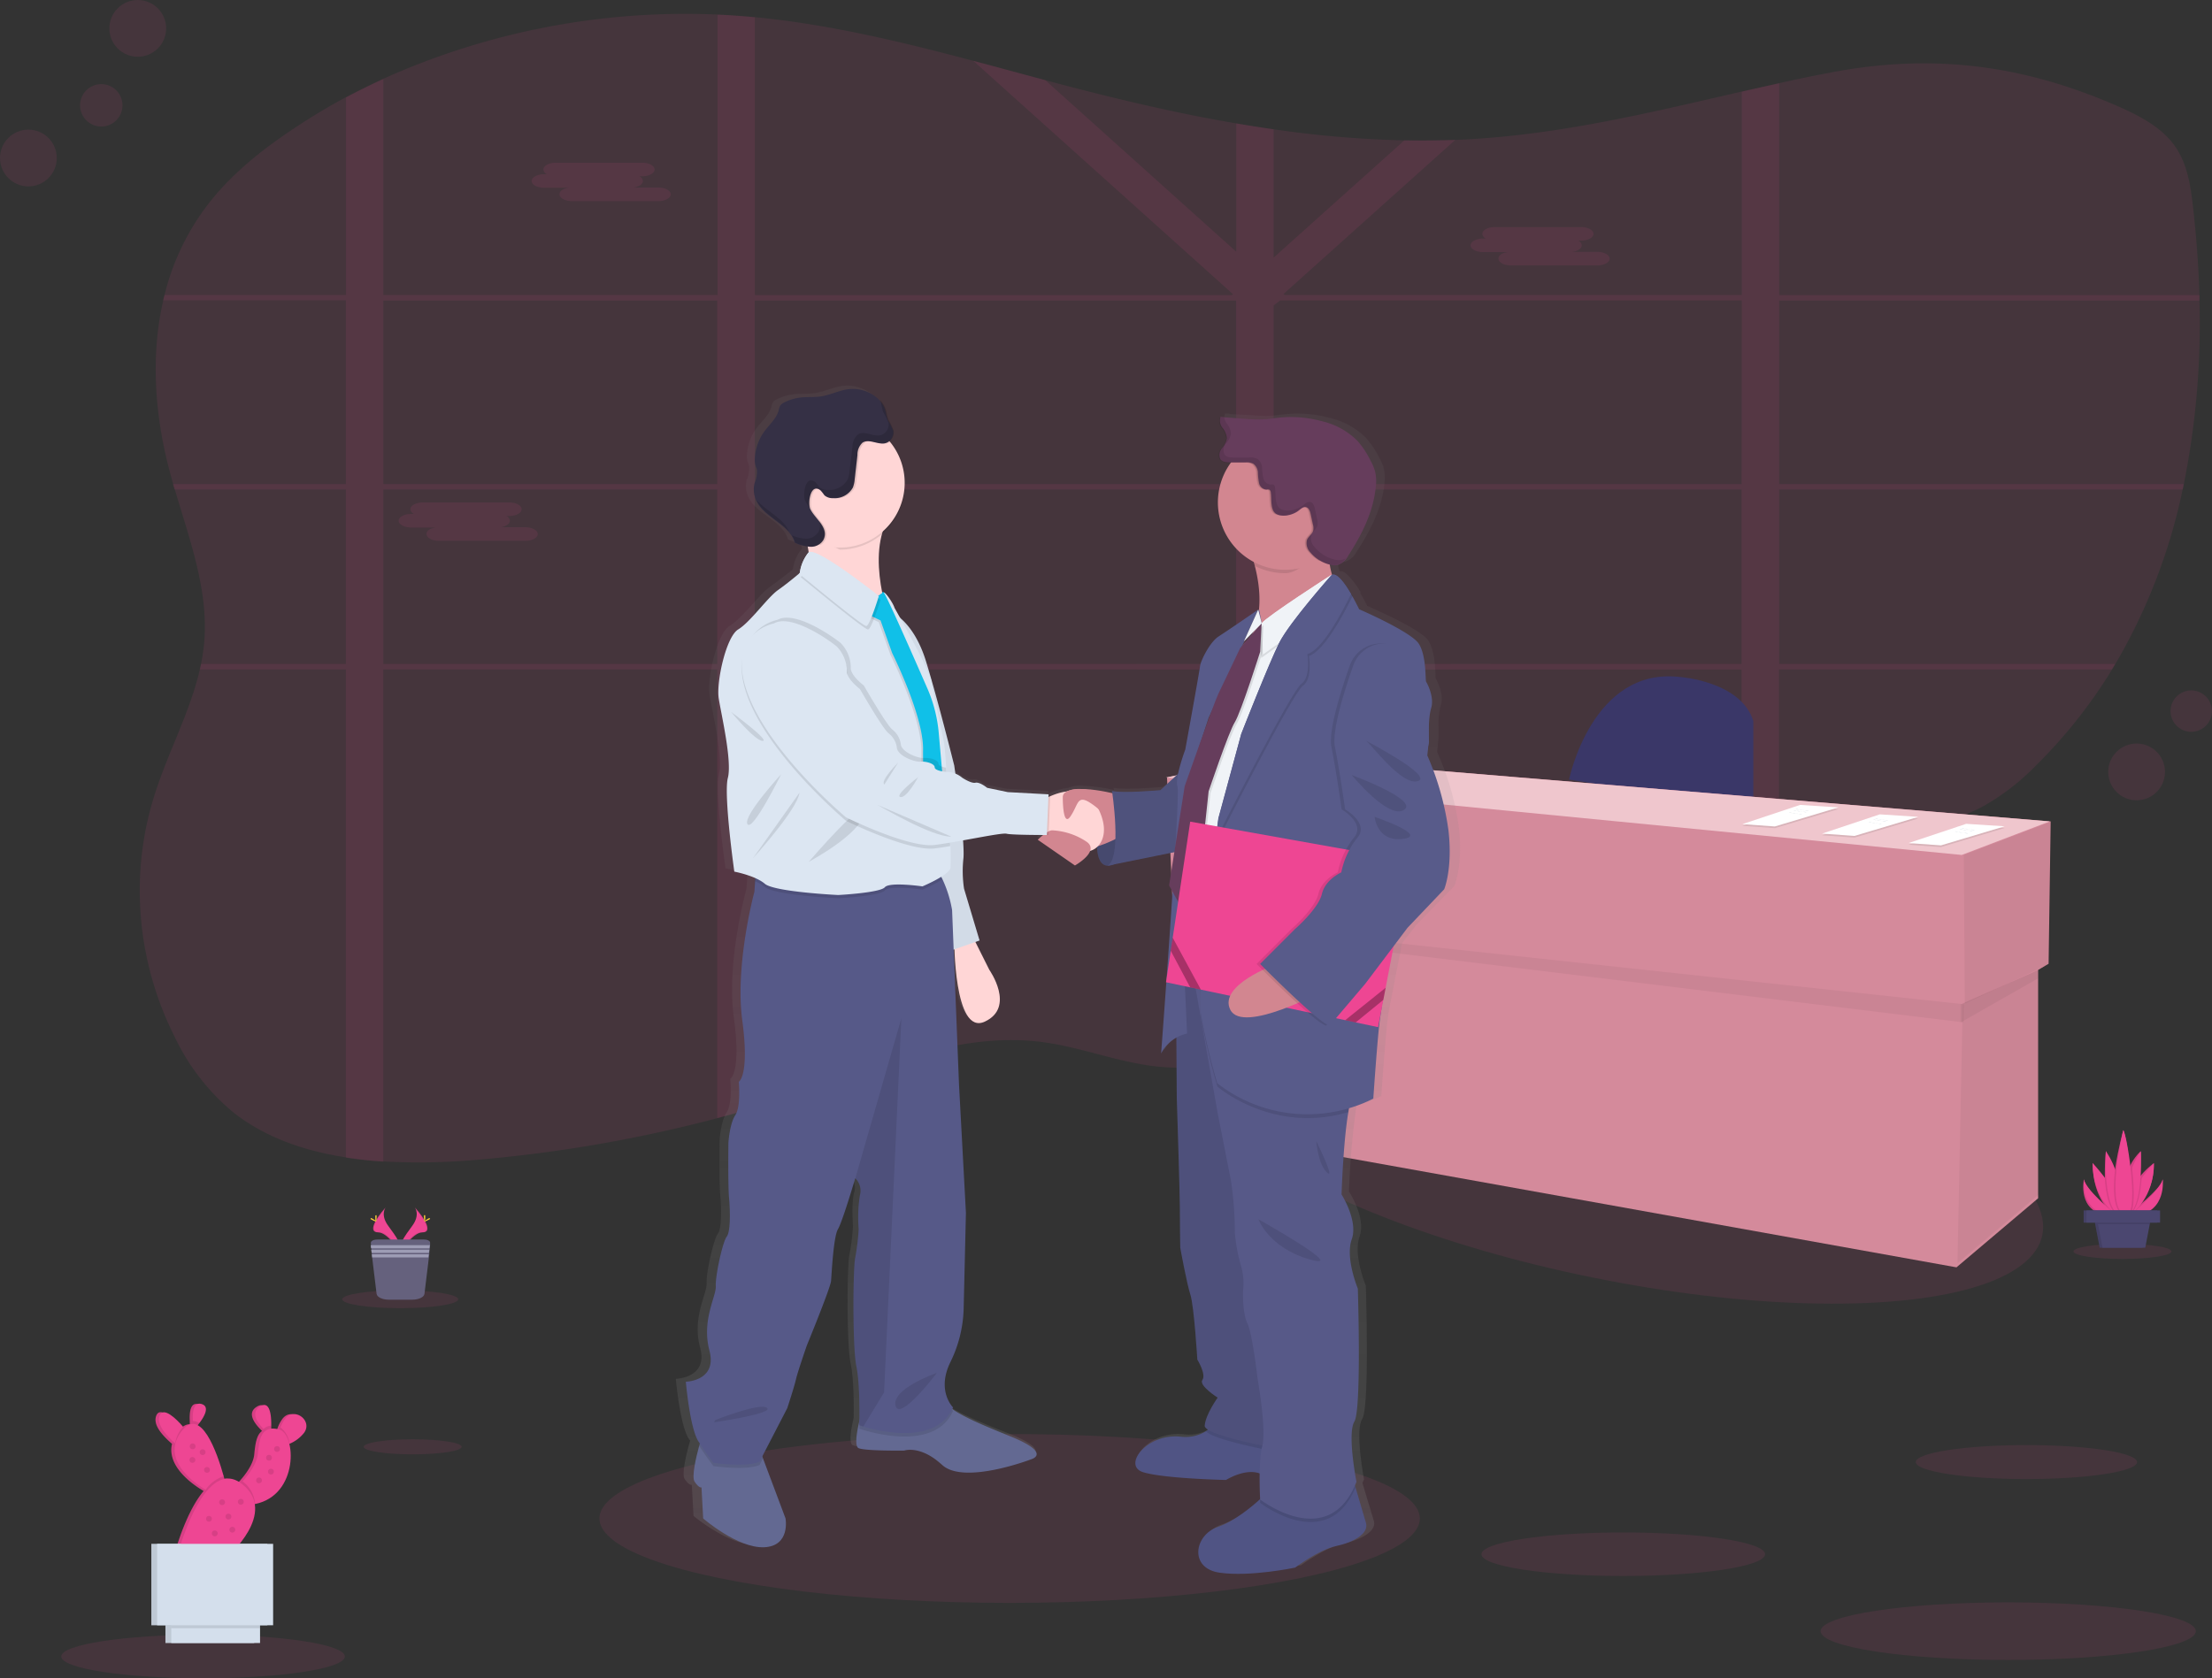 <svg id="Layer_1" data-name="Layer 1" xmlns="http://www.w3.org/2000/svg" xmlns:xlink="http://www.w3.org/1999/xlink" viewBox="0 0 434.83 330"><rect x="0" y="0" width="434.83" height="330" fill="#333333" stroke="none"/><defs><style>.cls-1,.cls-23{fill:#ee4693;}.cls-1,.cls-6{opacity:0.1;}.cls-1,.cls-11,.cls-24,.cls-4,.cls-6{isolation:isolate;}.cls-2{fill:#3a3768;}.cls-3{fill:#d48a9b;}.cls-4{opacity:0.05;}.cls-5{fill:#efc6cd;}.cls-7{fill:#fff;}.cls-8{fill:#d3dae1;}.cls-9{fill:url(#linear-gradient);}.cls-10{fill:#585b8a;}.cls-11{opacity:0.2;}.cls-12{fill:#636992;}.cls-13{fill:#ffd6d6;}.cls-14{fill:#dce6f2;}.cls-15{fill:#565988;}.cls-16{fill:#505484;}.cls-17{fill:#575988;}.cls-18{fill:#d28690;}.cls-19{fill:#10c0e8;}.cls-20{fill:#353045;}.cls-21{fill:#f0f3f7;}.cls-22{fill:#663d5c;}.cls-24{opacity:0.3;}.cls-25{opacity:0.15;}.cls-26{fill:#ffd037;}.cls-27{fill:#65617d;}.cls-28{fill:#9d9cb5;}.cls-29{fill:#4b4770;}.cls-30{fill:#d4dfec;}</style><linearGradient id="linear-gradient" x1="264.04" y1="-7273.86" x2="264.04" y2="-7040.68" gradientTransform="matrix(1, 0, 0, -1, -54.11, -6964.86)" gradientUnits="userSpaceOnUse"><stop offset="0" stop-color="gray" stop-opacity="0.25"/><stop offset="0.54" stop-color="gray" stop-opacity="0.12"/><stop offset="1" stop-color="gray" stop-opacity="0.1"/></linearGradient></defs><title>Artboard 50</title><path class="cls-1" d="M429.29,95.19c-.07.36-.14.71-.23,1.06a113.78,113.78,0,0,1-13.23,34.32c-.21.35-.42.71-.64,1.06a98.55,98.55,0,0,1-14.91,18.83,45.3,45.3,0,0,1-10.71,8.23c-5.75,3-12.47,4.22-19.07,5.21-6.86,1-13.82,1.91-20.75,2.85q-3.69.48-7.35,1c-6.7,1-13.35,2.14-19.84,3.66a115.9,115.9,0,0,0-23.15,7.79c-.59.26-1.17.55-1.74.84L296,181c-.56.3-1.12.59-1.67.9l-.86.47-.84.47c-.83.46-1.64.93-2.45,1.41l0,0-1.6,1c-3,1.82-5.94,3.73-8.88,5.64l-1.85,1.2-2.86,1.85L273.22,195c-.4.27-.79.53-1.23.8-2.09,1.31-4.2,2.61-6.37,3.84-.51.29-1,.59-1.55.87a87.83,87.83,0,0,1-13.71,6.18l-.07,0a62.87,62.87,0,0,1-7.28,2.05c-1.42.31-2.84.57-4.29.76a46.19,46.19,0,0,1-11.63.17c-7.59-.88-14.71-3.8-22.3-4.78-15.63-2-30.81,4.42-45.5,9.45-3.61,1.23-7.26,2.39-10.92,3.47-2.44.72-4.88,1.4-7.35,2.06a276.8,276.8,0,0,1-46.08,8.08,130.59,130.59,0,0,1-19.58.43,71,71,0,0,1-7.34-.8c-8.24-1.27-15.93-3.94-22.14-8.84A43.25,43.25,0,0,1,34.4,204a64.39,64.39,0,0,1-5.94-17.74c-.15-.84-.29-1.69-.4-2.53-.2-1.45-.35-2.9-.44-4.36a62.21,62.21,0,0,1,2.74-23C33,148,37.37,140,39.29,131.6c.08-.36.16-.71.23-1.07a38.23,38.23,0,0,0,.59-3.86c1-10.31-2.79-20.37-5.75-30.46-.1-.35-.21-.7-.31-1-.32-1.13-.62-2.24-.91-3.36-2.74-10.67-3.5-22.09-1.06-32.73.07-.36.16-.71.25-1.06a48,48,0,0,1,9-18.45c4.57-5.74,10.57-10.51,17-14.71Q63,21.79,68,19.12q3.58-1.9,7.34-3.62A144.64,144.64,0,0,1,141,2.86c1.2.05,2.39.11,3.59.2s2.5.19,3.75.31c14.6,1.41,28.81,4.83,42.91,8.57,4.73,1.26,9.45,2.55,14.17,3.81,2.1.56,4.19,1.11,6.29,1.65C222,20.06,232.46,22.47,243,24.26c2.45.42,4.89.81,7.35,1.16a210.12,210.12,0,0,0,25.68,2.18c3.34.06,6.69,0,10-.09,1.69-.06,3.38-.15,5.07-.28C308.62,26,325.5,21.89,342.4,18l7.35-1.65c3.22-.71,6.44-1.4,9.67-2,20.13-3.95,38.06-1.68,56.77,6.48,4.26,1.85,8.51,4.09,11.11,7.57s3.26,7.75,3.75,11.87c.68,5.87,1.13,11.81,1.31,17.79,0,.35,0,.71,0,1.06A159.59,159.59,0,0,1,429.29,95.19Z"/><path class="cls-1" d="M295.8,130.57h-1.31v1.06H296Zm-14.91,0v0c0,.29-.07.58-.11.87v.16h11.39v-.06l.79-1Zm-30.52,0V96.25h13.1c-.14-.09-.28-.19-.43-.27l-.19-.13-.25-.15-.44-.25-.37-.2-.09,0H250.37V93.31l-.31.12-.32.15h0l-.07,0-.2.11-.2.1-.6.35-.19.13-.4.26c-.51.34-1,.7-1.54,1-.13.08-.26.17-.4.24a9.09,9.09,0,0,1-.87.47,3.7,3.7,0,0,1-.4.18l-.21.08-.2.07h0A10.14,10.14,0,0,1,243,97v33.55H223.35a.25.25,0,0,0,0,.11c.1.32.21.64.32,1H243v36.79h.3l.35,0,.62,0,1,.12.46,0,.5.05h.07l.88.11.19,0,.43.06.61.09h0l1.46-.06h0l.2,0a1,1,0,0,1,.24,0V131.63h30.41v-.16c0-.29.08-.58.11-.87v0Zm45.43,0h-1.31v1.06H296Zm-15.73,0c-.05.35-.09.71-.14,1.06h12.7l.87-1.06Zm-29.7,0V96.25h13.1c-.14-.09-.28-.19-.43-.27l-.19-.13-.25-.15-.44-.25-.37-.2-.09,0H250.37V93.31l-.31.12-.32.15h0l-.07,0-.2.11-.2.1-.6.35-.19.13-.4.26c-.51.34-1,.7-1.54,1-.13.08-.26.17-.4.24a9.09,9.09,0,0,1-.87.47,3.7,3.7,0,0,1-.4.18l-.21.08-.2.07h0A10.14,10.14,0,0,1,243,97v33.55H223.35a.25.25,0,0,0,0,.11c.1.32.22.64.32,1H243v36.79h.3l.35,0,.62,0,1,.12.46,0,.5.05h.07l.88.11.19,0,.43.06.61.09h0l1.46-.06h0l.2,0a1,1,0,0,1,.24,0V131.63h29.61c.05-.35.09-.71.14-1.06ZM349.75,59.1h82.63c0-.35,0-.71,0-1.06H349.75V16.38q-3.67.8-7.35,1.65V58H252.54l-.23-.2.34-.3h0l33.43-30q-5,.2-10,.09L250.36,50.66V25.42q-3.68-.53-7.34-1.16V49.5L205.46,15.75c-4.71-1.26-9.43-2.55-14.16-3.81l51.07,45.9-.22.2H148.39V3.4c-1.25-.12-2.5-.22-3.75-.31s-2.39-.15-3.58-.2V58H75.36V15.54q-3.7,1.7-7.34,3.62V58H32.33c-.09.35-.18.71-.25,1.06H68V95.19h-34c.1.36.21.71.31,1.06H68v34.32H39.52c-.07.35-.15.71-.23,1.06H68v96c2.39.37,4.86.63,7.34.79V131.63H141v88.23c2.47-.66,4.91-1.34,7.35-2.06V131.63H243v77.09a62.92,62.92,0,0,0,7.28-2.06l.07,0v-75h92v36.16q3.66-.54,7.35-1V131.63h65.44c.22-.35.43-.71.64-1.06H349.75V96.25h79.31c.09-.35.16-.7.23-1.06H349.75Zm-274.39,0H141V95.19H75.36Zm0,71.47V96.25H141v34.32Zm73-71.47H243V95.19H148.39Zm0,71.47V96.25H243v34.32Zm194,0h-92V96.25h92Zm0-35.38h-92V60.07l1.29-1H342.4Zm-61.51,35.38v0c0,.29-.07.58-.11.87v.16h11.39v-.06l.79-1Zm14.91,0h-1.31v1.06H296Zm-45.43,0V96.25h13.1c-.14-.09-.28-.19-.43-.27l-.19-.13-.25-.15-.44-.25-.37-.2-.09,0H250.37V93.31l-.31.12-.32.15h0l-.07,0-.2.11-.2.1-.6.35-.19.13-.4.26c-.51.34-1,.7-1.54,1-.13.08-.26.17-.4.24a9.09,9.09,0,0,1-.87.47,3.7,3.7,0,0,1-.4.18l-.21.08-.2.07h0A10.14,10.14,0,0,1,243,97v33.55H223.35a.25.25,0,0,0,0,.11c.1.32.21.64.32,1H243v36.79h.3l.35,0,.62,0,1,.12.46,0,.5.05h.07l.88.11.19,0,.43.06.61.09h0l1.46-.06h0l.2,0a1,1,0,0,1,.24,0V131.63h30.41v-.16c0-.29.08-.58.11-.87v0Z"/><path class="cls-1" d="M106.94,34.26h.57a1.16,1.16,0,0,1-.69-.93h0c0-.73,1.09-1.33,2.43-1.33h17c1.34,0,2.43.6,2.43,1.33h0c0,.73-1.09,1.33-2.43,1.33h-.57a1.15,1.15,0,0,1,.7.93c0,.62-.8,1.15-1.86,1.29h4.9c1.33,0,2.43.59,2.43,1.33s-1.1,1.33-2.43,1.33h-17c-1.34,0-2.43-.6-2.43-1.33s.79-1.15,1.86-1.29h-4.91c-1.33,0-2.43-.6-2.43-1.33S105.61,34.26,106.94,34.26Z"/><path class="cls-1" d="M291.52,46.91h.57a1.12,1.12,0,0,1-.69-.93h0c0-.73,1.09-1.33,2.42-1.33h17c1.33,0,2.43.6,2.43,1.33h0c0,.73-1.1,1.33-2.43,1.33h-.57a1.16,1.16,0,0,1,.69.93c0,.62-.79,1.15-1.86,1.29H314c1.33,0,2.42.6,2.42,1.33s-1.09,1.33-2.42,1.33H297c-1.34,0-2.44-.6-2.44-1.33s.8-1.15,1.86-1.29h-4.9c-1.34,0-2.43-.6-2.43-1.33S290.18,46.91,291.52,46.91Z"/><path class="cls-1" d="M80.81,101.06h.56a1.16,1.16,0,0,1-.69-.93h0c0-.73,1.09-1.33,2.43-1.33h17c1.34,0,2.43.6,2.43,1.33h0c0,.74-1.09,1.33-2.43,1.33h-.57a1.14,1.14,0,0,1,.69.93c0,.62-.79,1.15-1.86,1.29h4.91c1.34,0,2.43.6,2.43,1.33s-1.09,1.33-2.43,1.33h-17c-1.33,0-2.43-.6-2.43-1.33s.8-1.15,1.86-1.29H80.81c-1.34,0-2.44-.6-2.44-1.33S79.48,101.06,80.81,101.06Z"/><ellipse class="cls-1" cx="318.06" cy="225.94" rx="25.87" ry="85.14" transform="matrix(0.2, -0.98, 0.98, 0.2, 33.01, 492.32)"/><path class="cls-2" d="M308.44,153.29s4.53-22.23,21.82-20.17c0,0,11.95.82,14.4,8.64v17.29Z"/><polygon class="cls-3" points="403.12 161.52 249.16 148.76 229.41 152.88 230.64 180.46 231.99 180.62 233.52 222.04 384.6 249.2 400.65 235.62 400.65 190.72 402.71 189.51 403.12 161.52"/><polygon class="cls-4" points="403.33 161.52 402.92 189.51 386.24 197.34 386.04 168.11 403.33 161.52"/><polygon class="cls-4" points="400.65 190.75 400.86 234.8 384.8 248.38 385.83 197.34 400.65 190.75"/><polygon class="cls-4" points="232.19 182.27 385.96 201.03 386.04 197.47 232.08 180.87 232.19 182.27"/><polygon class="cls-4" points="400.65 192.37 400.65 190.75 385.42 197.47 385.42 201.04 400.65 192.37"/><polygon class="cls-5" points="229.2 152.88 248.96 148.76 402.92 161.52 385.63 168.11 229.2 152.88"/><polygon class="cls-6" points="386.51 162.32 394.07 162.81 381.55 166.56 375.17 166.1 386.51 162.32"/><polygon class="cls-7" points="386.51 161.99 394.07 162.48 381.55 166.23 375.17 165.77 386.51 161.99"/><path class="cls-8" d="M385.61,162.83c.3-.12.61.12.93.18s.37,0,.56,0c.37.05.73.3,1.09.18"/><path class="cls-8" d="M385.22,163.06c.3-.13.61.11.93.18s.37,0,.56,0c.37,0,.73.3,1.09.17"/><path class="cls-8" d="M384.32,163.51c.3-.12.62.12.94.18s.37,0,.55,0c.37.05.74.3,1.09.17"/><polygon class="cls-6" points="353.86 158.6 361.41 159.09 348.89 162.84 342.51 162.38 353.86 158.6"/><polygon class="cls-7" points="353.86 158.27 361.41 158.76 348.89 162.51 342.51 162.05 353.86 158.27"/><path class="cls-8" d="M353,159.12c.3-.13.62.11.93.17s.37,0,.56,0c.37.06.73.3,1.09.18"/><path class="cls-8" d="M352.56,159.34c.3-.12.62.12.93.18s.37,0,.56,0c.37,0,.73.3,1.09.17"/><path class="cls-8" d="M351.66,159.79c.3-.12.62.12.94.18s.37,0,.55,0c.37,0,.74.29,1.09.17"/><polygon class="cls-6" points="369.52 160.46 377.08 160.95 364.56 164.7 358.18 164.24 369.52 160.46"/><polygon class="cls-7" points="369.52 160.13 377.08 160.62 364.56 164.37 358.18 163.91 369.52 160.13"/><path class="cls-8" d="M368.62,161c.3-.13.61.11.93.17s.37,0,.55,0c.37,0,.74.3,1.09.18"/><path class="cls-8" d="M368.23,161.2c.29-.13.61.12.93.18s.37,0,.55,0c.37.05.74.3,1.09.17"/><path class="cls-8" d="M367.33,161.65c.29-.12.61.12.93.18s.37,0,.56,0c.37,0,.73.3,1.09.18"/><ellipse class="cls-1" cx="198.47" cy="298.58" rx="80.64" ry="16.6"/><path class="cls-9" d="M286.78,162.65a54,54,0,0,0-4.27-14.78l.26-2.54s.05-1.28,0-3.19a14.64,14.64,0,0,1,.47-3.54c.69-2.21-.88-4.92-1-5.17s.09-5.1-1.48-7.48-12-6.8-12-6.8-.56-1.17-1.36-2.55l.08-.14a15.38,15.38,0,0,0-2.39-3.22c-.65-.68-1.26-1.07-1.76-.88a14.05,14.05,0,0,1-.46-2l.31.07a3.26,3.26,0,0,0,1.32,0,3.91,3.91,0,0,0,2.16-1.91c2.7-4.1,5-8.6,5.5-13.45a8.77,8.77,0,0,0-.14-3,10.4,10.4,0,0,0-.94-2.17,17.46,17.46,0,0,0-2.62-3.87,15,15,0,0,0-7.07-3.87,24.39,24.39,0,0,0-9.12-.68c-.79.09-1.59.22-2.39.28a25.54,25.54,0,0,1-3-.06l-5.21-.3,0-.08-.87,0a2.22,2.22,0,0,0,.42,2.13,3.55,3.55,0,0,1,.88,2,4.18,4.18,0,0,1-1,2,1.93,1.93,0,0,0-.33,2.09,1.51,1.51,0,0,0,.21.23,2.7,2.7,0,0,0,1.92.51h.12a12.94,12.94,0,0,0-2.64,7.85,13.19,13.19,0,0,0,7.2,11.7c.08.26.16.53.23.8a24.29,24.29,0,0,1,.83,8.61l-.09.2-.05-.21s-6.15,4.16-8,5.27-3.66,4.84-3.74,5.86-3,16.4-3,16.4a38.68,38.68,0,0,0-1.44,4.74l-3.67,3.22s-7.56.69-9.75.18l.06.42a33.27,33.27,0,0,0-5.88-.8,6.17,6.17,0,0,0-3.18.43l-.08,0-.06,0a13.06,13.06,0,0,0-3.35.94l-.35.16,0-.53-8.18-.42-4.19-.85s-1.48-1.19-2.35-1-2.7-1-2.7-1a7.25,7.25,0,0,0-1.35-.84c-.14-1-.22-1.55-.22-1.55s-3.26-12.91-5.69-20.5c-1.64-5.07-4-7.57-5.37-8.66l-1-1.77a7.87,7.87,0,0,0-2.1-3.08c-.06-.09-.11-.14-.13-.14a.5.5,0,0,0-.24,0c-.68-3.41-1.08-7.68,0-11.4a12.58,12.58,0,0,0,4.59-9.7v-.34a12.54,12.54,0,0,0-3-8.09l-.13-.15L174,86a2.17,2.17,0,0,0,.76-2.06,14.36,14.36,0,0,0-1.09-2.09,14.64,14.64,0,0,1-.44-1.7A5.22,5.22,0,0,0,172,78l.06.16a7.58,7.58,0,0,0-6.67-2.24c-1.79.29-3.47,1.12-5.27,1.38-1.3.19-2.61.07-3.92.2a10.1,10.1,0,0,0-3.47,1A2.08,2.08,0,0,0,152,79a3,3,0,0,0-.36,1c-.44,1.61-1.85,2.76-2.86,4.11a9.63,9.63,0,0,0-1.93,5.31,4.17,4.17,0,0,0,.14,1.45c.09.29.22.55.29.84a5.78,5.78,0,0,1-.48,2.62,5,5,0,0,0,.28,3.32c1.57,3.52,6.74,4.69,7.81,8.39a10.11,10.11,0,0,0,2.59.8q.1.54.18,1.11l-.06,0a7.86,7.86,0,0,0-1.74,4l-.17.14c-.57.47-2.52,2-4.28,3.26-2.09,1.44-5.57,6.29-8,7.73s-4.45,10.36-3.92,13.59,2.7,12.32,1.83,15.64,1.3,18.43,1.3,18.43a22.34,22.34,0,0,1,4.27,1.27l0,.66-.13,2S142.74,189,144.25,200s-.7,12.12-.7,12.12.47,4.87-.69,6.58-1.4,5.43-1.4,5.43-.11,8.39.12,10.75.34,6.69-.47,7.71-2.32,7.7-2.2,9.74S136,259,137.63,265s-4.78,6.12-4.78,6.12.81,9.16,2.55,11.78l.26.37c0,.15-.09.31-.14.48-.65,2.39-1.55,6.16-.93,7.08.93,1.36,1.4,1.13,1.4,1.13l.34,6.11s7,5.89,12.32,5.67,4.29-5.67,4.29-5.67l-4.55-11.8-.15-.4,5-9.56s1.4-4.19,1.75-5.66,2.23-6.7,2.23-6.7,4.78-11.32,4.88-12.68.47-8.72,1.4-10.2,3.48-10,3.48-10l.06.06a3.34,3.34,0,0,1,.87,3.34c-.58,2.15-.23,6.57-.23,6.57a44.18,44.18,0,0,1-.7,5.67c-.46,1.92-.58,17.67.24,21.4.65,3,.63,8.59.59,10.71-.54,2.25-1,5.05-.13,5.38,1.51.57,9.18.45,9.18.45s3.25-1.13,7.67,2.83,18-1.13,18-1.13,4.18-1.13-4.07-4.41c-5.75-2.29-9.47-3.82-11.9-5.45.06-.11.12-.22.17-.33s-3.37-3.19-.58-8.84A24.69,24.69,0,0,0,188.87,257l.46-19-1.39-25.27-1.08-26.52.19-.06c.19,4.88,1.14,16.48,6.12,14.23,6.27-2.83.93-10.19.93-10.19l-2.82-5.49.84-.29L189,174.16a23.18,23.18,0,0,1-.12-6,24.2,24.2,0,0,0-.07-3.51c4.13-.72,8.08-1.48,8.79-1.31a73.1,73.1,0,0,0,7.35.25c-.6.47-1.08.94-1.08.94l7.49,5s2.54-1.39,3.07-2.86a3.29,3.29,0,0,0,1.4-.75c.08,1.74.55,3.62,2.15,3.67a2.79,2.79,0,0,0,1.18-.23L231.38,167l-1.06,6.57.74,1.3c-.37,5.54-.8,11.42-1.17,16.6l-.17,1.13.08,0c-.58,8-1,14-1,14a7.28,7.28,0,0,1,3.05-3.07l.08,11.82s.61,18.69.61,21.24.09,8.24.09,8.24,1.31,7,2.09,9.26,1.39,12.74,1.39,12.74,1.83,2.89,1.05,4,3,3.49,3,3.49-2.44,3.31-2.62,5.52c0,.25.23.53.69.8-.15.11-.29.23-.46.34A8,8,0,0,1,232.5,282c-6.8-.6-11.59,5.69-7.4,7s16.72,1.53,16.72,1.53,3.8-2.37,6.77-1.3c0,2.49.08,4.78.1,5.08l0,0c-1.78,1.59-5.18,4.33-8.5,5.45-4.78,1.61-5.84,8.16.34,9s15.25-1,15.25-1,4.7-3.48,8.28-4.25,6.62-2.46,6-4.5c-.4-1.31-1.42-4.72-2.11-7l-.12-.4c.1-.24.21-.49.31-.74,0,0-1.83-9.52-.35-11.89s.7-26.17.7-26.17-2.53-6-1.22-9.69-2.09-8.83-2.09-8.83a160.61,160.61,0,0,1,1.37-16.19c0-.24.09-.48.13-.71a33.67,33.67,0,0,0,4.86-1.88s.87-13.09,1.39-16.06c0-.28.13-.73.21-1.31l.4-2.1h0l.47-2.39h0l1.59-8.14,2.88-3.72,7.41-7.57S287.65,170.21,286.78,162.65ZM172.54,115.92l-.06,0a.29.29,0,0,1,0-.09Zm73.19,9.27-.29.63,1.05-1-1.43,1.6.48-1Zm-7.08,14.62c-.27.73-.57,1.52-.87,2.34l.56-1.68Z"/><path class="cls-10" d="M215.8,163.64s-1,6.49,1.95,6.58,4.88-5,4.88-5l-1.19-4.08Z"/><path class="cls-11" d="M215.8,163.64s-1,6.49,1.95,6.58,4.88-5,4.88-5l-1.19-4.08Z"/><path class="cls-12" d="M150.23,304.24c-5.21.23-12-5.66-12-5.66l-.33-6.11s-.45.23-1.36-1.13c-.61-.91.26-4.69.91-7.07.31-1.16.56-2,.56-2l11.43,3.06.55,1.44,4.43,11.8S155.43,304,150.23,304.24Z"/><path class="cls-12" d="M202.75,286.93s-13.24,5.09-17.53,1.13-7.47-2.83-7.47-2.83-7.47.11-8.94-.46c-.87-.33-.4-3.16.14-5.41.37-1.56.77-2.85.77-2.85s13-4.41,15.05-1.7a9.48,9.48,0,0,0,2.17,2.07c2.36,1.71,6,3.25,11.87,5.63C206.82,285.79,202.75,286.93,202.75,286.93Z"/><path class="cls-13" d="M190.86,183.46l3.62,7.24s5.21,7.36-.9,10.19-6-16.3-6-16.3Z"/><path class="cls-14" d="M175.69,120.64s4,1.81,6.34,9.39,5.55,20.49,5.55,20.49,2.15,14.6,1.81,18.23a23.19,23.19,0,0,0,.12,6l3.05,10.18-6.11,2.15-9.4-36Z"/><path class="cls-4" d="M175.69,120.64s4,1.81,6.34,9.39,5.55,20.49,5.55,20.49,2.15,14.6,1.81,18.23a23.19,23.19,0,0,0,.12,6l3.05,10.18-6.11,2.15-9.4-36Z"/><path class="cls-6" d="M149.43,285.34l.55,1.45-.67,1.28c-2.61,1.13-9.06.22-9.06.22s-1.19-1.51-2.83-4c.31-1.16.57-2,.57-2Z"/><path class="cls-6" d="M187.36,277.42c-3.31,7.48-14.53,4.7-17.65,3.76-.51-.15-.79-.26-.79-.26s0-.6,0-1.56c.37-1.56.77-2.85.77-2.85s13-4.41,15-1.7a9.69,9.69,0,0,0,2.17,2.07A4.43,4.43,0,0,0,187.36,277.42Z"/><path class="cls-15" d="M186.79,267.91c-2.72,5.65.56,8.83.56,8.83-3.3,7.47-14.52,4.7-17.64,3.76l-.8-.25s.23-7.82-.56-11.55-.68-19.47-.23-21.39a44.74,44.74,0,0,0,.68-5.67,27.38,27.38,0,0,1,.23-6.56,3.41,3.41,0,0,0-.85-3.34l-.06-.06s-2.49,8.49-3.39,10-1.25,8.83-1.36,10.19-4.76,12.68-4.76,12.68-1.81,5.2-2.14,6.67-1.71,5.67-1.71,5.67l-5.45,10.53c-2.61,1.13-9.06.22-9.06.22s-1.24-1.59-2.94-4.19-2.49-11.76-2.49-11.76,6.22-.12,4.64-6.12,1.36-10.64,1.25-12.68,1.35-8.71,2.15-9.73.67-5.32.45-7.7-.12-10.75-.12-10.75.23-3.74,1.36-5.44.68-6.56.68-6.56,2.15-1.14.68-12.12,2.39-25.24,2.39-25.24l.13-2,.21-3.23s32.37-2,35,.45a8.63,8.63,0,0,1,1.65,2.37,23.7,23.7,0,0,1,1.87,6l1.36,34.3,1.36,25.24-.45,19A25.27,25.27,0,0,1,186.79,267.91Z"/><path class="cls-6" d="M177.19,200.22l-3.4,73.57-4.08,6.71c-.51-.15-.79-.26-.79-.26s.22-7.81-.57-11.55-.68-19.46-.23-21.39a44.46,44.46,0,0,0,.68-5.66,27.38,27.38,0,0,1,.23-6.56,3.4,3.4,0,0,0-.85-3.34l.06-.4Z"/><path class="cls-6" d="M140.6,279.23s8.83-3.51,10.19-2.39-10.41,2.83-10.41,2.83Z"/><path class="cls-6" d="M184.18,269.94c-.33.12-8.94,3.19-8.14,6.46S184.18,269.94,184.18,269.94Z"/><path class="cls-13" d="M157.3,102.47s2.88,7,1.36,10.53,16.47,9.68,16.47,9.68-5.26-13.59-.17-21.23S157.3,102.47,157.3,102.47Z"/><path class="cls-16" d="M262.66,304c-3.48.76-8.06,4.24-8.06,4.24s-8.83,1.87-14.86,1-5-7.39-.34-9c3.24-1.11,6.55-3.87,8.29-5.44.76-.71,1.21-1.2,1.21-1.2l16.9-3.4.66,2.25c.68,2.3,1.68,5.71,2.06,7C269.11,301.56,266.14,303.25,262.66,304Z"/><path class="cls-16" d="M258.33,290.94s-7.13.77-10.1-.93-7.22,1-7.22,1-12.23-.26-16.3-1.53.59-7.57,7.22-7a7.6,7.6,0,0,0,5.15-1.07,5.43,5.43,0,0,0,2.24-3.36l14.34.85,2,5.08Z"/><path class="cls-6" d="M255.87,286.36s-16.67-2.73-18.79-4.89a5.43,5.43,0,0,0,2.24-3.36l14.34.85,2,5.08Z"/><path class="cls-17" d="M231.16,191l.17,24.87s.6,18.68.6,21.23.08,8.23.08,8.23,1.27,7,2,9.26,1.36,12.74,1.36,12.74,1.78,2.89,1,4,3,3.49,3,3.49-2.39,3.31-2.55,5.52,19,5.34,19,5.34L248.4,209.1l-6-19.18Z"/><path class="cls-6" d="M231.16,191l.17,24.87s.6,18.68.6,21.23.08,8.23.08,8.23,1.27,7,2,9.26,1.36,12.74,1.36,12.74,1.78,2.89,1,4,3,3.49,3,3.49-2.39,3.31-2.55,5.52,19,5.34,19,5.34L248.4,209.1l-6-19.18Z"/><path class="cls-6" d="M266.46,292.51c-5.55,13.23-18.74,3-18.74,3s0-.26,0-.69c.76-.71,1.21-1.2,1.21-1.2l16.9-3.4Z"/><path class="cls-17" d="M266.65,291.37c-5.44,13.94-18.93,3.48-18.93,3.48s-.43-7.22.42-10.53-.93-13.24-.93-13.24-1-8.83-2-10.87-.85-6.11-.85-6.45a12.26,12.26,0,0,0-.43-4.93,33.43,33.43,0,0,1-1.19-6.45,67.61,67.61,0,0,0-.77-10.27L239.39,219l-4.76-26.92,1.49-.25,26.62-4.67s5,25.49,3.31,28.1a10.91,10.91,0,0,0-1,3.45c-1,5.78-1.33,16.16-1.33,16.16s3.31,5.18,2,8.83,1.2,9.68,1.2,9.68.76,23.77-.68,26.15S266.65,291.37,266.65,291.37Z"/><path class="cls-18" d="M264.1,117.58s-24.11,17-18.68,8.49c2.93-4.57,2.39-10.4,1.25-14.79a34.84,34.84,0,0,0-2.39-6.49s20.48-8.71,17.77-.9a14.53,14.53,0,0,0-.8,5.67A15.1,15.1,0,0,0,264.1,117.58Z"/><path class="cls-18" d="M220.69,156.47s-10.19-2.95-11.88-.06.51,9.22,3.58,10.24,10.13-3.45,10.13-3.45Z"/><path class="cls-10" d="M232.35,151.46l-4.24,3.91s-7.39.67-9.51.16c0,0,2,13.08-.85,14.69l17.15-3.48Z"/><path class="cls-6" d="M232.35,151.46l-4.24,3.91s-7.39.67-9.51.16c0,0,2,13.08-.85,14.69l17.15-3.48Z"/><path class="cls-6" d="M177.84,95.34a12.74,12.74,0,0,1-12.74,12.74c-6.54-3.14-12.75-5.7-12.75-12.74a12.75,12.75,0,0,1,25.47-1,8.51,8.51,0,0,1,0,1Z"/><path class="cls-13" d="M177.84,95A12.72,12.72,0,1,1,175,86.94,12.71,12.71,0,0,1,177.84,95Z"/><path class="cls-6" d="M185.27,172.93a29.39,29.39,0,0,1-3.94,2s-6.46-.93-7.39.17-9.16,1.53-9.16,1.53-12.56-.59-14.43-2.21a7.82,7.82,0,0,0-1.91-1.13l.21-3.22s32.37-2,35,.45A8.45,8.45,0,0,1,185.27,172.93Z"/><path class="cls-14" d="M186.85,170.64c-.26,1.45-5.52,3.65-5.52,3.65s-6.46-.93-7.39.17-9.16,1.53-9.16,1.53-12.56-.6-14.43-2.21-6-2.39-6-2.39-2.13-15.11-1.27-18.42-1.28-12.4-1.79-15.62,1.44-12.14,3.82-13.58,5.78-6.29,7.81-7.73c1.72-1.21,3.61-2.79,4.17-3.26l.16-.14a8,8,0,0,1,1.7-4c1.36-1.35,13.84,8.58,13.84,8.58s.09.76.93-.68c.2-.32,1.84,2,2.13,3,0,0,6.79,11.89,7.21,14.34s2.21,10.44,2.55,12.39c.09.51.23,2.27.4,4.62q0,.71.09,1.47c.25,3.91.52,8.9.69,12.68,0,.43,0,.84.05,1.24C186.89,167.78,186.9,169.21,186.85,170.64Z"/><path class="cls-6" d="M143.73,140s4.67,5.69,6.2,5.69S143.73,140,143.73,140Z"/><path class="cls-6" d="M153.57,152.22s-7.65,8.32-6.63,9.85S153.57,152.22,153.57,152.22Z"/><path class="cls-6" d="M148,168.78s8.76-9.6,9.16-12.91Z"/><path class="cls-6" d="M159,169.45s10.1-5.35,10.95-9.59S159,169.45,159,169.45Z"/><path class="cls-6" d="M171.82,117.84l-1.4,3.39,2.33,1.1,2.29,6.42s6.33,12.64,6.07,19.22a117.19,117.19,0,0,0,1.15,16.47l3.65-.67-1.72-19.36a28,28,0,0,0-2.22-8.68c-2.92-6.68-8.34-19-8.69-19s-.14.17-.14.17Z"/><path class="cls-19" d="M172.16,117.49l-1.4,3.4,2.33,1.1,2.29,6.42s6.33,12.65,6.07,19.23a117.14,117.14,0,0,0,1.15,16.46l3.65-.67-1.72-19.36a28,28,0,0,0-2.22-8.68c-2.92-6.68-8.34-19-8.68-19s-.14.17-.14.17Z"/><path class="cls-13" d="M213.5,167.39c-1.77-.14-6-2.29-7.73-3.19l-.72-.39.09-6.58a10.57,10.57,0,0,1,1.3-.66c2.26-1,6.9-2.33,9.23,2C218.81,164.36,215.75,167.54,213.5,167.39Z"/><path class="cls-6" d="M175,86.94a1.79,1.79,0,0,1-.59.24c-1.48.32-3.16-1-4.43-.13a3.2,3.2,0,0,0-1.05,2.46q-.27,2.38-.54,4.74a6.07,6.07,0,0,1-.35,1.64A4.13,4.13,0,0,1,164.09,98a2.36,2.36,0,0,1-1.69-.56,10.81,10.81,0,0,0-.72-.92c-2-1.67-2.6,2.42-2.07,3.58.84,1.9,3.84,3.74,2.58,6.15a2.35,2.35,0,0,1-.92.93A12.75,12.75,0,1,1,175,86.94Z"/><path class="cls-20" d="M161.34,96.47a10.81,10.81,0,0,1,.72.92,2.37,2.37,0,0,0,1.69.56,4.09,4.09,0,0,0,3.9-2.08,5.82,5.82,0,0,0,.36-1.63l.54-4.75a3.2,3.2,0,0,1,1-2.46c1.27-.8,3,.45,4.43.13a2.16,2.16,0,0,0,1.59-2.49,14.09,14.09,0,0,0-1.05-2.09,12.45,12.45,0,0,1-.43-1.7c-.83-3.09-4.46-4.83-7.61-4.31-1.75.29-3.38,1.13-5.14,1.38-1.26.19-2.54.07-3.81.2a9.62,9.62,0,0,0-3.39,1,2.13,2.13,0,0,0-.72.54,2.88,2.88,0,0,0-.35,1c-.43,1.6-1.8,2.77-2.79,4.11a9.8,9.8,0,0,0-1.89,5.3,4.22,4.22,0,0,0,.14,1.46c.08.28.21.55.27.83a5.76,5.76,0,0,1-.47,2.62,5.26,5.26,0,0,0,.28,3.32c1.53,3.52,6.57,4.69,7.62,8.38a8.25,8.25,0,0,0,3,.8,2.84,2.84,0,0,0,2.61-1.33c1.26-2.39-1.74-4.25-2.58-6.15C158.74,98.89,159.33,94.8,161.34,96.47Z"/><path class="cls-6" d="M262.07,103.89a14.53,14.53,0,0,0-.8,5.67c-.61.52-1.28-1-2-.64-1.94,1.12-4.19,3.79-6.6,3.79a13.19,13.19,0,0,1-6-1.43,34.84,34.84,0,0,0-2.39-6.49S264.78,96.08,262.07,103.89Z"/><path class="cls-18" d="M265.91,98.79a13.25,13.25,0,1,1-13.24-13.25,13.25,13.25,0,0,1,13.24,13.25Z"/><path class="cls-21" d="M265.35,120.52s-2.49,2.72-2.83,2.94-7.57,30.67-7.7,31-8.6,27.84-8.6,27.84L232.63,189l1.14-33.62,9.95-27.73s3.29-3.74,4.3-5.1,13.7-9.51,13.7-9.51l2.17,4.47Z"/><path class="cls-6" d="M263.55,118.2l-15.62,11.18-.25-6.14c1-1.36,13.7-9.51,13.7-9.51Z"/><path class="cls-21" d="M263.89,117.52,248.27,128.7l-.24-6.14c1-1.36,13.69-9.51,13.69-9.51Z"/><path class="cls-10" d="M247.51,119.83l.52,2.73-3.5,3.55,2.79-6.24s-6,4.16-7.76,5.27S236,130,235.9,131,233,147.38,233,147.38s-2.13,5.69-1.53,7.3-3.22,52.47-3.22,52.47a7.55,7.55,0,0,1,5.1-3.92l-1.36-30s1.66-20,1.74-20.25l3.86-11.84Z"/><path class="cls-6" d="M248.37,122.9l-.27,5.58s-3.78,11.93-5,13.88-5.14,13.58-5.14,13.58l-2.18,20.21-3.73,1.7-1.84-3.39L233.22,155s5.77-16.47,6.62-18.17l4.26-9Z"/><path class="cls-22" d="M248,122.56l-.27,5.58s-3.78,11.93-5,13.88-5.14,13.58-5.14,13.58l-2.16,20.21-3.74,1.7-1.87-3.4,3.06-19.51s5.77-16.48,6.62-18.17l4.29-9Z"/><path class="cls-18" d="M204,165.12l7.31,5.06s5.14-2.89,2.15-4.76a13.28,13.28,0,0,0-6.63-2.15C205.86,163.27,204,165.12,204,165.12Z"/><path class="cls-18" d="M209.45,155.78a1.14,1.14,0,0,0-.53,1c0,1.55.17,5.65,1.47,3.8,1.59-2.27,1.3-4.3,3.74-2.83a14.47,14.47,0,0,1,3.9,3.58l-.68-4.86S212.35,154,209.45,155.78Z"/><path class="cls-6" d="M266.05,215.21a11.05,11.05,0,0,0-.95,3.45c-14.89,4.46-25.78-5-25.78-5a128.26,128.26,0,0,1-3.23-13.58,43.68,43.68,0,0,1,0-8.32l26.62-4.67S267.75,212.58,266.05,215.21Z"/><path class="cls-10" d="M281.34,139.23c-.68,2.21-.43,6.7-.43,6.7L274.8,174.8s-3,22.24-3.48,25.22-1.36,16-1.36,16A28.77,28.77,0,0,1,239.29,213a131.51,131.51,0,0,1-3.22-13.59c-.85-5,1.65-25.24,2.84-34.21.36-2.66.59-4.33.59-4.33L244,144.32s5.48-14,7.52-18,10.22-13.23,10.22-13.23c1-.64,2.64,1.64,3.85,3.71.91,1.57,1.59,3,1.59,3s10.19,4.41,11.72,6.77,1.27,7.22,1.44,7.47S282,137,281.34,139.23Z"/><path class="cls-6" d="M257.31,129s.77,4.5-1.19,5.85-16,29-16.85,30.74c.35-2.66.59-4.33.59-4.33l4.46-16.56s5.48-14,7.51-18,10.23-13.23,10.23-13.23c1-.64,2.64,1.63,3.85,3.71C264.09,120.88,260.29,128,257.31,129Z"/><path class="cls-10" d="M257,128.62s.76,4.5-1.19,5.86-16,29-16.86,30.73c.35-2.66.59-4.33.59-4.33L244,144.32s5.48-14,7.51-18,10.23-13.23,10.23-13.23c1-.64,2.64,1.64,3.85,3.71C263.75,120.54,260,127.69,257,128.62Z"/><polygon class="cls-23" points="277.18 169.28 272.39 194.21 272.39 194.22 271.93 196.6 271.93 196.61 270.9 201.97 266.5 201.04 264.44 200.6 236.06 194.59 233.97 194.15 229.21 193.14 230.14 186.95 230.53 184.38 233.97 161.56 277.18 169.28"/><path class="cls-18" d="M250.69,189.66s-11.29,4.08-8.83,8.91,18.25-3.73,18.25-3.73Z"/><path class="cls-6" d="M258.75,224.38c0,.34.43,4.67,2.13,6.2S258.75,224.38,258.75,224.38Z"/><path class="cls-6" d="M247.38,239.75s2,5.6,10.1,7.9S247.38,239.75,247.38,239.75Z"/><path class="cls-6" d="M265.91,98.79a13.21,13.21,0,0,1-6.64,11.48,7.05,7.05,0,0,1-2-1.66,2.6,2.6,0,0,1-.68-2.49c.28-.67,1-1.1,1.2-1.8a2.65,2.65,0,0,0-.07-1.28c-.14-.66-.28-1.31-.43-2s-.34-1.21-.89-1.35-1,.33-1.45.67c-1.07.84-3.1,1.41-4.38.72s-.92-3-1.13-4.24a.76.76,0,0,0-.28-.56,1.14,1.14,0,0,0-.58,0A1.66,1.66,0,0,1,247.15,95a10.82,10.82,0,0,1-.23-2,2.29,2.29,0,0,0-.92-1.77,2.78,2.78,0,0,0-1.5-.25L242,91a13.24,13.24,0,0,1,23.89,7.85Z"/><path class="cls-22" d="M255.31,100.39c.44-.34.91-.79,1.45-.66s.77.79.89,1.34l.43,2a2.64,2.64,0,0,1,.07,1.28c-.2.7-.93,1.13-1.22,1.8a2.6,2.6,0,0,0,.68,2.49,7.24,7.24,0,0,0,4.1,2.45,3.07,3.07,0,0,0,1.28,0,3.8,3.8,0,0,0,2.1-1.91c2.64-4.1,4.9-8.6,5.36-13.45a8.48,8.48,0,0,0-.13-3,10.07,10.07,0,0,0-.91-2.17,17.56,17.56,0,0,0-2.56-3.87A14.46,14.46,0,0,0,260,82.86a23.2,23.2,0,0,0-8.89-.7c-.79.09-1.56.22-2.34.27a24.34,24.34,0,0,1-3,0L239.92,82a2.24,2.24,0,0,0,.4,2.12,3.83,3.83,0,0,1,.86,2.06,4.21,4.21,0,0,1-1,2,2,2,0,0,0-.31,2.08c.41.62,1.26.66,2,.66l3,0a2.88,2.88,0,0,1,1.5.26,2.28,2.28,0,0,1,.91,1.77,13,13,0,0,0,.23,2.06,1.66,1.66,0,0,0,1.45,1.27,1.1,1.1,0,0,1,.57,0,.72.72,0,0,1,.28.56c.21,1.24-.17,3.54,1.13,4.24S254.25,101.23,255.31,100.39Z"/><path class="cls-6" d="M272.15,126.55a6.5,6.5,0,0,0-6.83,4.37c-1.6,4.53-4.25,12.72-3.59,16,.94,4.58,2,12.23,2,12.23s4.84,2.79,2.39,5.6a15.82,15.82,0,0,0-3.14,6.79s-3.14,1.36-3.82,4.25-5.27,6.87-5.27,6.87l-6.87,6.88s11.37,11.55,13.67,12.14l7-8.24,8.32-11,7.22-7.57s1.7-4,.85-11.55A55.32,55.32,0,0,0,280,148.47l.25-2.55S281,127.66,272.15,126.55Z"/><path class="cls-10" d="M272.82,126.55a6.5,6.5,0,0,0-6.82,4.37c-1.59,4.53-4.25,12.72-3.58,16,.93,4.58,2,12.23,2,12.23s4.84,2.79,2.39,5.6a15.82,15.82,0,0,0-3.14,6.79s-3.14,1.36-3.82,4.25-5.26,6.87-5.26,6.87l-6.88,6.88s11.38,11.55,13.67,12.14l7-8.24,8.3-11,7.21-7.57s1.7-4,.85-11.55a55.32,55.32,0,0,0-4.16-14.77l.26-2.55S281.71,127.66,272.82,126.55Z"/><path class="cls-6" d="M265.71,152.39s7.22,8.83,10.28,6.87S265.71,152.39,265.71,152.39Z"/><path class="cls-6" d="M268.43,145.6c.77.25,7.05,9,10.28,8S268.43,145.6,268.43,145.6Z"/><path class="cls-6" d="M270.22,160.62s.42,5,5.6,4.33S270.22,160.62,270.22,160.62Z"/><polygon class="cls-6" points="247.34 120.21 244.53 126.45 248.03 122.9 247.34 120.21"/><polygon class="cls-21" points="247.34 119.87 244.53 126.11 248.03 122.56 247.34 119.87"/><polygon class="cls-24" points="236.06 194.59 233.97 194.15 230.14 186.95 230.53 184.38 236.06 194.59"/><polygon class="cls-24" points="272.39 194.22 271.93 196.6 271.93 196.61 266.5 201.04 264.44 200.6 272.39 194.22"/><path class="cls-6" d="M186.79,166.37c-1,.17-2.07.33-3,.45-5.18.68-17.49-5.43-17.49-5.43s-15-12.57-19.36-24.45,5.18-13.67,5.18-13.67c3.58-2,11.38,3.65,12.48,4.58a7.1,7.1,0,0,1,2,4.84c-.08,1.53,2.55,3.48,2.55,3.48s4.5,7.81,5.61,8.66a4.44,4.44,0,0,1,1.69,3.06c.34,1.45,3.31,2.63,4.59,2.55s2.78.42,2.78,1.1,1.25.81,2.27.9C186.35,156.8,186.65,162.5,186.79,166.37Z"/><path class="cls-6" d="M186.75,165.12c-.8.13-1.57.25-2.28.34C179.29,166.14,167,160,167,160s-15-12.57-19.36-24.45,5.18-13.67,5.18-13.67c3.59-2,11.38,3.65,12.48,4.59a7.06,7.06,0,0,1,1.95,4.83c-.08,1.53,2.55,3.48,2.55,3.48s4.5,7.82,5.6,8.66a4.43,4.43,0,0,1,1.7,3.06c.35,1.45,3.31,2.63,4.59,2.55s2.79.42,2.79,1.1c0,.4.7.67,1.49.8,0,.46.06,1,.1,1.46C186.31,156.35,186.58,161.35,186.75,165.12Z"/><path class="cls-6" d="M206.44,156.57l-.32,7.63h-.35l-.72-.39.09-6.58A10.57,10.57,0,0,1,206.44,156.57Z"/><path class="cls-14" d="M152.12,122.59s-9.51,1.78-5.18,13.67,19.36,24.45,19.36,24.45,12.31,6.11,17.49,5.43,13.07-2.46,14.09-2.2,7.9.25,7.9.25l.34-8-8-.43-4.07-.85s-1.45-1.19-2.3-1-2.62-1-2.62-1a5.12,5.12,0,0,0-2.39-1.1c-1,0-3-.26-3-.93s-1.52-1.2-2.78-1.11-4.27-1.1-4.62-2.56a4.43,4.43,0,0,0-1.7-3.06c-1.1-.84-5.6-8.66-5.6-8.66s-2.63-2-2.55-3.47a7.17,7.17,0,0,0-1.95-4.85C163.49,126.24,155.68,120.55,152.12,122.59Z"/><path class="cls-6" d="M176.57,149.93s-3.65,3.65-2.72,4.32Z"/><path class="cls-6" d="M180.48,152.81s-4.76,3.66-3.48,3.91S180.48,152.81,180.48,152.81Z"/><path class="cls-6" d="M172.41,158.23c.68.34,10.78,6.37,14.6,6.28Z"/><path class="cls-6" d="M173.09,117.92s-1.78,5.86-2.46,5.86-9.5-7.26-13.24-10.31l.17-.13a8,8,0,0,1,1.69-4C160.61,108,173.09,117.92,173.09,117.92Z"/><path class="cls-14" d="M172.75,117.24s-1.78,5.86-2.46,5.86-9.5-7.26-13.24-10.31l.16-.13a8.13,8.13,0,0,1,1.7-4C160.27,107.32,172.75,117.24,172.75,117.24Z"/><g class="cls-25"><path d="M148.71,98.31h0c1.19,2.72,4.48,4,6.39,6.22C154,101.86,150.65,100.55,148.71,98.31Z"/><path d="M160.88,104.59a2.85,2.85,0,0,1-2.61,1.33,7.66,7.66,0,0,1-2.62-.66,5,5,0,0,1,.68,1.44,8.44,8.44,0,0,0,3,.79,2.8,2.8,0,0,0,2.61-1.33c.76-1.45,0-2.7-1-3.87A2.52,2.52,0,0,1,160.88,104.59Z"/><path d="M175.66,84.63a13.18,13.18,0,0,0-1-2.09,12.83,12.83,0,0,1-.43-1.7A5.29,5.29,0,0,0,173,78.65q.12.3.21.6A14.29,14.29,0,0,0,173.6,81a14.09,14.09,0,0,1,1.05,2.09,2.15,2.15,0,0,1-1.59,2.49c-1.47.33-3.15-1-4.42-.13a3.17,3.17,0,0,0-1.06,2.46L167,92.62a5.65,5.65,0,0,1-.35,1.63,4.1,4.1,0,0,1-3.91,2.08,2.39,2.39,0,0,1-1.68-.55c-.23-.32-.47-.63-.73-.93-2-1.67-2.59,2.42-2.07,3.59a7.41,7.41,0,0,0,1,1.46c-.44-1.32.18-5.1,2.12-3.48a11.07,11.07,0,0,1,.73.93,2.37,2.37,0,0,0,1.68.55,4.1,4.1,0,0,0,3.91-2.08,5.79,5.79,0,0,0,.35-1.64q.27-2.39.54-4.74A3.17,3.17,0,0,1,169.66,87c1.27-.82,3,.46,4.42.13A2.15,2.15,0,0,0,175.66,84.63Z"/></g><path class="cls-6" d="M263.84,110.07a3.07,3.07,0,0,1-1.28,0,7.18,7.18,0,0,1-4.09-2.45,2.53,2.53,0,0,1-.68-2.49c.27-.67,1-1.1,1.19-1.8a2.64,2.64,0,0,0-.07-1.28l-.43-2c-.12-.55-.34-1.21-.89-1.34s-1,.32-1.45.66c-1.06.84-3.11,1.42-4.38.72s-.92-3-1.13-4.24a.73.73,0,0,0-.28-.56,1.13,1.13,0,0,0-.58,0A1.66,1.66,0,0,1,248.33,94a11.7,11.7,0,0,1-.23-2,2.28,2.28,0,0,0-.92-1.77,2.85,2.85,0,0,0-1.5-.26l-3,0c-.73,0-1.6,0-2-.65a2,2,0,0,1,.31-2.08,4.09,4.09,0,0,0,1-2,3.66,3.66,0,0,0-.86-2,3.64,3.64,0,0,1-.5-1.14l-.85,0a2.3,2.3,0,0,0,.4,2.13,3.73,3.73,0,0,1,.86,2,4.19,4.19,0,0,1-1,2,1.93,1.93,0,0,0-.31,2.08,2.22,2.22,0,0,0,2,.66l2.95,0a2.9,2.9,0,0,1,1.51.26,2.33,2.33,0,0,1,.92,1.78,10.91,10.91,0,0,0,.23,2,1.64,1.64,0,0,0,1.44,1.27,1.15,1.15,0,0,1,.58,0,.71.71,0,0,1,.27.56c.21,1.24-.17,3.55,1.13,4.24a4.52,4.52,0,0,0,4.38-.72c.44-.34.92-.8,1.46-.67s.76.8.88,1.35l.44,2a2.68,2.68,0,0,1,.06,1.29c-.2.7-.93,1.12-1.21,1.79a2.57,2.57,0,0,0,.68,2.5,7.19,7.19,0,0,0,4.12,2.44,3.07,3.07,0,0,0,1.28,0,3,3,0,0,0,1.66-1.26A2.14,2.14,0,0,1,263.84,110.07Z"/><ellipse class="cls-1" cx="81.12" cy="284.49" rx="9.63" ry="1.48"/><ellipse class="cls-1" cx="417.23" cy="246.07" rx="9.63" ry="1.48"/><ellipse class="cls-1" cx="319.1" cy="305.61" rx="27.88" ry="4.28"/><ellipse class="cls-1" cx="398.35" cy="287.49" rx="21.75" ry="3.34"/><ellipse class="cls-1" cx="394.77" cy="320.74" rx="36.88" ry="5.66"/><ellipse class="cls-1" cx="39.92" cy="325.72" rx="27.88" ry="4.28"/><path class="cls-23" d="M81.56,237.43s1.09,1.42-.5,3.58-2.91,4-2.39,5.31c0,0,2.39-4,4.38-4S83.72,239.83,81.56,237.43Z"/><path class="cls-6" d="M81.56,237.43a1.67,1.67,0,0,1,.23.44c1.91,2.25,2.92,4.34,1.09,4.38s-3.76,3.11-4.25,3.88a1.21,1.21,0,0,0,.05.18s2.39-4,4.38-4.06S83.72,239.83,81.56,237.43Z"/><path class="cls-26" d="M83.59,239.24a1.92,1.92,0,0,1-.12.91c-.07,0-.13-.4-.13-.91s.07-.26.14-.26S83.59,238.74,83.59,239.24Z"/><path class="cls-26" d="M84.29,239.84c-.44.24-.83.4-.86.33s.29-.31.74-.55.26-.06.3,0S84.73,239.6,84.29,239.84Z"/><path class="cls-23" d="M75.8,237.43s-1.09,1.42.5,3.58,2.92,4,2.39,5.31c0,0-2.39-4-4.36-4S73.64,239.83,75.8,237.43Z"/><path class="cls-6" d="M75.8,237.43a1.65,1.65,0,0,0-.22.44c-1.91,2.25-2.93,4.34-1.09,4.38s3.76,3.11,4.25,3.88a.64.64,0,0,1-.06.18s-2.39-4-4.36-4.06S73.64,239.83,75.8,237.43Z"/><path class="cls-26" d="M73.78,239.24c0,.5,0,.91.12.91s.13-.4.13-.91S74,239,73.89,239,73.78,238.74,73.78,239.24Z"/><path class="cls-26" d="M73.08,239.84c.44.24.82.4.86.33s-.3-.31-.74-.55-.27-.06-.3,0S72.64,239.6,73.08,239.84Z"/><ellipse class="cls-1" cx="78.68" cy="255.48" rx="11.4" ry="1.75"/><path class="cls-27" d="M84.55,244.4l0,.44-.08.63,0,.26-.08.63,0,.27-.08.63-.87,7.16c-.08.64-1.12,1.14-2.39,1.14H76.42c-1.25,0-2.3-.5-2.39-1.14l-.87-7.16-.07-.63,0-.27-.07-.63,0-.26-.07-.63-.06-.44c0-.37.52-.67,1.24-.67h9.27C84,243.73,84.6,244,84.55,244.4Z"/><polygon class="cls-28" points="84.5 244.84 84.42 245.47 72.94 245.47 72.87 244.84 84.5 244.84"/><polygon class="cls-28" points="84.39 245.73 84.31 246.36 73.06 246.36 72.97 245.73 84.39 245.73"/><polygon class="cls-28" points="84.28 246.63 84.2 247.25 73.16 247.25 73.09 246.63 84.28 246.63"/><path class="cls-23" d="M409.65,231.91s-1.37,6.34,4.69,7.09l.38-.71S410,233.88,409.65,231.91Z"/><path class="cls-23" d="M416.64,238.24l-1.41.3-.14,0s-3.75-3-3.71-9.86a17,17,0,0,0,1.8,2.84C414.67,233.52,416.36,236.15,416.64,238.24Z"/><path class="cls-23" d="M417.12,238.9a.89.89,0,0,1-.76.09c-3.62-.84-2.39-12.62-2.39-12.62.2.09.4,1.59,1.25,3.52C416.68,233.29,418.28,238,417.12,238.9Z"/><path class="cls-23" d="M425.14,231.91s.23,6.34-5.82,7.09l-.38-.72S424.76,233.88,425.14,231.91Z"/><path class="cls-23" d="M423.4,228.72a11.72,11.72,0,0,1-4.83,9.86l-.15,0-1.4-.3c.28-2.09,2-4.72,3.46-6.69A15.71,15.71,0,0,1,423.4,228.72Z"/><path class="cls-23" d="M418.4,238.28a2.08,2.08,0,0,1-.79.62h0a1.76,1.76,0,0,1-.3.1c-.89.21-1.2-.44-1.15-1.53.09-1.94,1.3-5.3,2.39-7.82a9.85,9.85,0,0,1,2.27-3.28S420.77,235.54,418.4,238.28Z"/><path class="cls-23" d="M417.39,222.23s-4,14.34-.56,16.48S418.28,223.5,417.39,222.23Z"/><path class="cls-6" d="M409.65,231.91s-1.37,6.34,4.69,7.09l.38-.71S410,233.88,409.65,231.91Z"/><path class="cls-6" d="M416.64,238.24l-1.41.3-.14,0s-3.75-3-3.71-9.86a17,17,0,0,0,1.8,2.84C414.67,233.52,416.36,236.15,416.64,238.24Z"/><path class="cls-6" d="M417.12,238.9a.89.89,0,0,1-.76.09c-3.62-.84-2.39-12.62-2.39-12.62.2.09.4,1.59,1.25,3.52C416.68,233.29,418.28,238,417.12,238.9Z"/><path class="cls-6" d="M425.14,231.91s.23,6.34-5.82,7.09l-.38-.72S424.76,233.88,425.14,231.91Z"/><path class="cls-6" d="M423.4,228.72a11.72,11.72,0,0,1-4.83,9.86l-.15,0-1.4-.3c.28-2.09,2-4.72,3.46-6.69A15.71,15.71,0,0,1,423.4,228.72Z"/><path class="cls-6" d="M418.4,238.28a2.08,2.08,0,0,1-.79.62h0a1.76,1.76,0,0,1-.3.1c-.89.21-1.2-.44-1.15-1.53.09-1.94,1.3-5.3,2.39-7.82a9.85,9.85,0,0,1,2.27-3.28S420.77,235.54,418.4,238.28Z"/><path class="cls-6" d="M417.39,222.23s-4,14.34-.56,16.48S418.28,223.5,417.39,222.23Z"/><path class="cls-23" d="M409.65,231.91s-.8,6.34,5.25,7.09l.38-.71S410,233.88,409.65,231.91Z"/><path class="cls-23" d="M417.21,238.24l-1.41.3-.14,0s-4.32-3-4.29-9.85c0,0,1.11,1.2,2.36,2.84C415.23,233.52,416.92,236.15,417.21,238.24Z"/><path class="cls-6" d="M417.21,238.24l-1.41.3c-1.34-1.17-1.87-4.23-2.06-7C415.23,233.52,416.92,236.15,417.21,238.24Z"/><path class="cls-23" d="M417.68,238.9a.88.88,0,0,1-.76.09c-3.61-.84-2.95-12.62-2.95-12.62a16.17,16.17,0,0,1,1.81,3.52C417.24,233.29,418.84,238,417.68,238.9Z"/><path class="cls-23" d="M425.14,231.91s.8,6.34-5.26,7.09l-.37-.71S424.76,233.88,425.14,231.91Z"/><path class="cls-23" d="M423.4,228.72c.05,6.81-4.27,9.86-4.27,9.86l-.14,0-1.41-.3c.28-2.09,2-4.72,3.46-6.69C422.3,229.92,423.4,228.72,423.4,228.72Z"/><path class="cls-6" d="M421,231.55c-.18,2.57-.65,5.41-1.79,6.73a3.19,3.19,0,0,1-.26.26l-1.41-.3C417.86,236.15,419.56,233.52,421,231.55Z"/><path class="cls-23" d="M419,238.28a2.19,2.19,0,0,1-.8.62h0a1.51,1.51,0,0,1-.3.1c-.89.21-1.19-.44-1.15-1.53.09-1.94,1.31-5.3,2.39-7.82a15.59,15.59,0,0,1,1.71-3.28S421.33,235.54,419,238.28Z"/><path class="cls-6" d="M417.68,238.9a1,1,0,0,1-.57-.19c-1.7-1.06-1.74-5-1.33-8.82C417.24,233.29,418.84,238,417.68,238.9Z"/><path class="cls-6" d="M419,238.28c-.2.43-.46.65-.8.62h0a1,1,0,0,1-.48-.18,2.61,2.61,0,0,1-1-1.25c.09-1.94,1.31-5.3,2.39-7.82C419.5,233.14,419.64,236.84,419,238.28Z"/><path class="cls-23" d="M417.39,222.23s-3.47,14.34,0,16.48S418.28,223.5,417.39,222.23Z"/><polygon class="cls-29" points="424.06 238.01 409.6 238.01 409.6 240.41 411.81 240.41 411.86 240.69 412.75 245.34 421.15 245.34 422.04 240.69 422.09 240.41 424.06 240.41 424.06 238.01"/><polygon class="cls-6" points="424.06 238.01 409.6 238.01 409.6 240.41 411.81 240.41 411.86 240.69 412.75 245.34 421.15 245.34 422.04 240.69 422.09 240.41 424.06 240.41 424.06 238.01"/><polygon class="cls-29" points="422.84 239.42 422.6 240.69 421.71 245.34 413.31 245.34 412.42 240.69 412.18 239.42 422.84 239.42"/><polygon class="cls-6" points="422.84 239.42 422.6 240.69 412.42 240.69 412.18 239.42 422.84 239.42"/><rect class="cls-29" x="410.16" y="238.01" width="14.46" height="2.39"/><path class="cls-23" d="M55.52,279a6.7,6.7,0,0,0-.91,1.71c-.06.15-.11.32-.17.48l-.31-.11a4.59,4.59,0,0,0-1.43-.12c0-.18,0-.4,0-.58.06-2.1-.19-5-2.19-3.79s-.55,3.19.69,4.46c.11.12.21.22.32.32-1.13.8-1.35,2.68-1.54,4.64s-1.84,4.09-2.95,5.3l-.31.34a4,4,0,0,0-3.2-.82l-.15-.54c-.89-3.22-2.74-8.8-5.11-10l.31-.4c1-1.31,2.14-3.26.47-3.76s-1.82,1.69-1.73,3.33c0,.2,0,.4,0,.58a2.4,2.4,0,0,0-1.74.86l-.26-.31c-1.36-1.59-3.84-4.13-4.59-2.22s1.48,4.11,3,5.45l.1.08c-1,4.19,3.47,7.6,5.9,9.09l.31.2c-3.35,3.94-5.41,11.33-5.41,11.33l9.36,1.67s6.22-5.36,5.42-10.39h.06c6.21-1.24,7.62-7.86,6.66-11.79l.11,0a7,7,0,0,0,2.87-2.17C60.94,279.33,57.31,276.6,55.52,279Z"/><path class="cls-6" d="M55.52,279a6.7,6.7,0,0,0-.91,1.71c-.06.15-.11.32-.17.48l-.31-.11a4.59,4.59,0,0,0-1.43-.12c0-.18,0-.4,0-.58.06-2.1-.19-5-2.19-3.79s-.55,3.19.69,4.46c.11.12.21.22.32.32-1.13.8-1.35,2.68-1.54,4.64s-1.84,4.09-2.95,5.3l-.31.34a4,4,0,0,0-3.2-.82l-.15-.54c-.89-3.22-2.74-8.8-5.11-10l.31-.4c1-1.31,2.14-3.26.47-3.76s-1.82,1.69-1.73,3.33c0,.2,0,.4,0,.58a2.4,2.4,0,0,0-1.74.86l-.26-.31c-1.36-1.59-3.84-4.13-4.59-2.22s1.48,4.11,3,5.45l.1.08c-1,4.19,3.47,7.6,5.9,9.09l.31.2c-3.35,3.94-5.41,11.33-5.41,11.33l9.36,1.67s6.22-5.36,5.42-10.39h.06c6.21-1.24,7.62-7.86,6.66-11.79l.11,0a7,7,0,0,0,2.87-2.17C60.94,279.33,57.31,276.6,55.52,279Z"/><path class="cls-23" d="M36.87,281.69l-1.1,3.19s-.61-.43-1.38-1.11c-1.53-1.34-3.72-3.66-3-5.44s3.24.61,4.59,2.21C36.51,281.18,36.87,281.69,36.87,281.69Z"/><path class="cls-23" d="M39.18,279.84a14.24,14.24,0,0,1-1.07,1.26,15.88,15.88,0,0,1-.19-1.69c-.1-1.64.08-3.82,1.72-3.33S40.18,278.53,39.18,279.84Z"/><path class="cls-23" d="M53.32,280.35c0,1-.13,1.9-.13,1.9A14.49,14.49,0,0,1,51.82,281c-1.24-1.28-2.61-3.27-.69-4.46S53.36,278.25,53.32,280.35Z"/><path class="cls-23" d="M59.78,281.73a7.09,7.09,0,0,1-2.88,2.17,6.48,6.48,0,0,1-1,.35l-1.29-1.81a12.27,12.27,0,0,1,.53-1.76,7,7,0,0,1,.91-1.71C57.87,276.6,61.51,279.33,59.78,281.73Z"/><path class="cls-6" d="M36,280.54c.55.64.91,1.13.91,1.13l-1.1,3.19s-.61-.43-1.38-1.11a6.36,6.36,0,0,1,1.24-2.81Z"/><path class="cls-6" d="M39.18,279.84a14.24,14.24,0,0,1-1.07,1.26,15.88,15.88,0,0,1-.19-1.69A2.22,2.22,0,0,1,39.18,279.84Z"/><path class="cls-23" d="M44.56,292.57l-2.72,1.2s-.59-.29-1.45-.83c-2.86-1.76-8.62-6.19-4.78-11.41s7.08,4.14,8.36,8.73C44.36,291.65,44.56,292.57,44.56,292.57Z"/><path class="cls-6" d="M51.8,281a2.26,2.26,0,0,1,1.5-.67c0,1-.13,1.9-.13,1.9A14.49,14.49,0,0,1,51.8,281Z"/><path class="cls-6" d="M56.91,283.9a6.91,6.91,0,0,1-1,.35l-1.3-1.81a13.73,13.73,0,0,1,.54-1.76A4.72,4.72,0,0,1,56.91,283.9Z"/><path class="cls-23" d="M50.14,295.74l-.46.08c-9.13,1.39-3-3.54-3-3.54s.4-.39,1-1c1.1-1.21,2.76-3.34,3-5.3.29-3,.62-5.74,4.11-4.93S58.78,294,50.14,295.74Z"/><rect class="cls-30" x="32.52" y="318.48" width="17.45" height="4.59"/><rect class="cls-30" x="29.75" y="303.57" width="22.8" height="16.01"/><rect class="cls-6" x="32.52" y="318.48" width="17.45" height="4.59"/><rect class="cls-6" x="29.75" y="303.57" width="22.8" height="16.01"/><rect class="cls-30" x="33.67" y="318.48" width="17.45" height="4.59"/><path class="cls-6" d="M44,290.26c.4,1.37.59,2.31.59,2.31l-2.72,1.2s-.59-.29-1.45-.83A7,7,0,0,1,44,290.26Z"/><path class="cls-6" d="M50.14,295.74l-.46.08c-9.13,1.39-3-3.54-3-3.54s.4-.39,1-1A6.07,6.07,0,0,1,50.14,295.74Z"/><path class="cls-23" d="M35.29,304.47s5.11-18.32,12.29-12.66-2.92,14.33-2.92,14.33Z"/><circle class="cls-6" cx="37.87" cy="284.4" r="0.57"/><circle class="cls-6" cx="37.82" cy="287.07" r="0.57"/><circle class="cls-6" cx="54.46" cy="284.92" r="0.57"/><circle class="cls-6" cx="41.08" cy="298.64" r="0.57"/><circle class="cls-6" cx="53.26" cy="289.37" r="0.57"/><circle class="cls-6" cx="47.34" cy="295.3" r="0.57"/><circle class="cls-6" cx="39.83" cy="285.54" r="0.57"/><circle class="cls-6" cx="52.88" cy="286.64" r="0.57"/><circle class="cls-6" cx="50.92" cy="291.09" r="0.57"/><circle class="cls-6" cx="44.9" cy="298.21" r="0.57"/><circle class="cls-6" cx="43.66" cy="295.39" r="0.57"/><circle class="cls-6" cx="40.69" cy="289.03" r="0.57"/><rect class="cls-6" x="33.67" y="318.48" width="17.45" height="1.68"/><rect class="cls-30" x="30.89" y="303.57" width="22.8" height="16.01"/><circle class="cls-6" cx="45.67" cy="300.79" r="0.57"/><circle class="cls-6" cx="42.22" cy="301.51" r="0.57"/><circle class="cls-1" cx="19.91" cy="20.71" r="4.17"/><circle class="cls-1" cx="420.01" cy="151.78" r="5.58"/><circle class="cls-1" cx="430.75" cy="139.83" r="4.07"/><circle class="cls-1" cx="27.08" cy="5.58" r="5.58"/><circle class="cls-1" cx="5.58" cy="31.07" r="5.58"/></svg>
